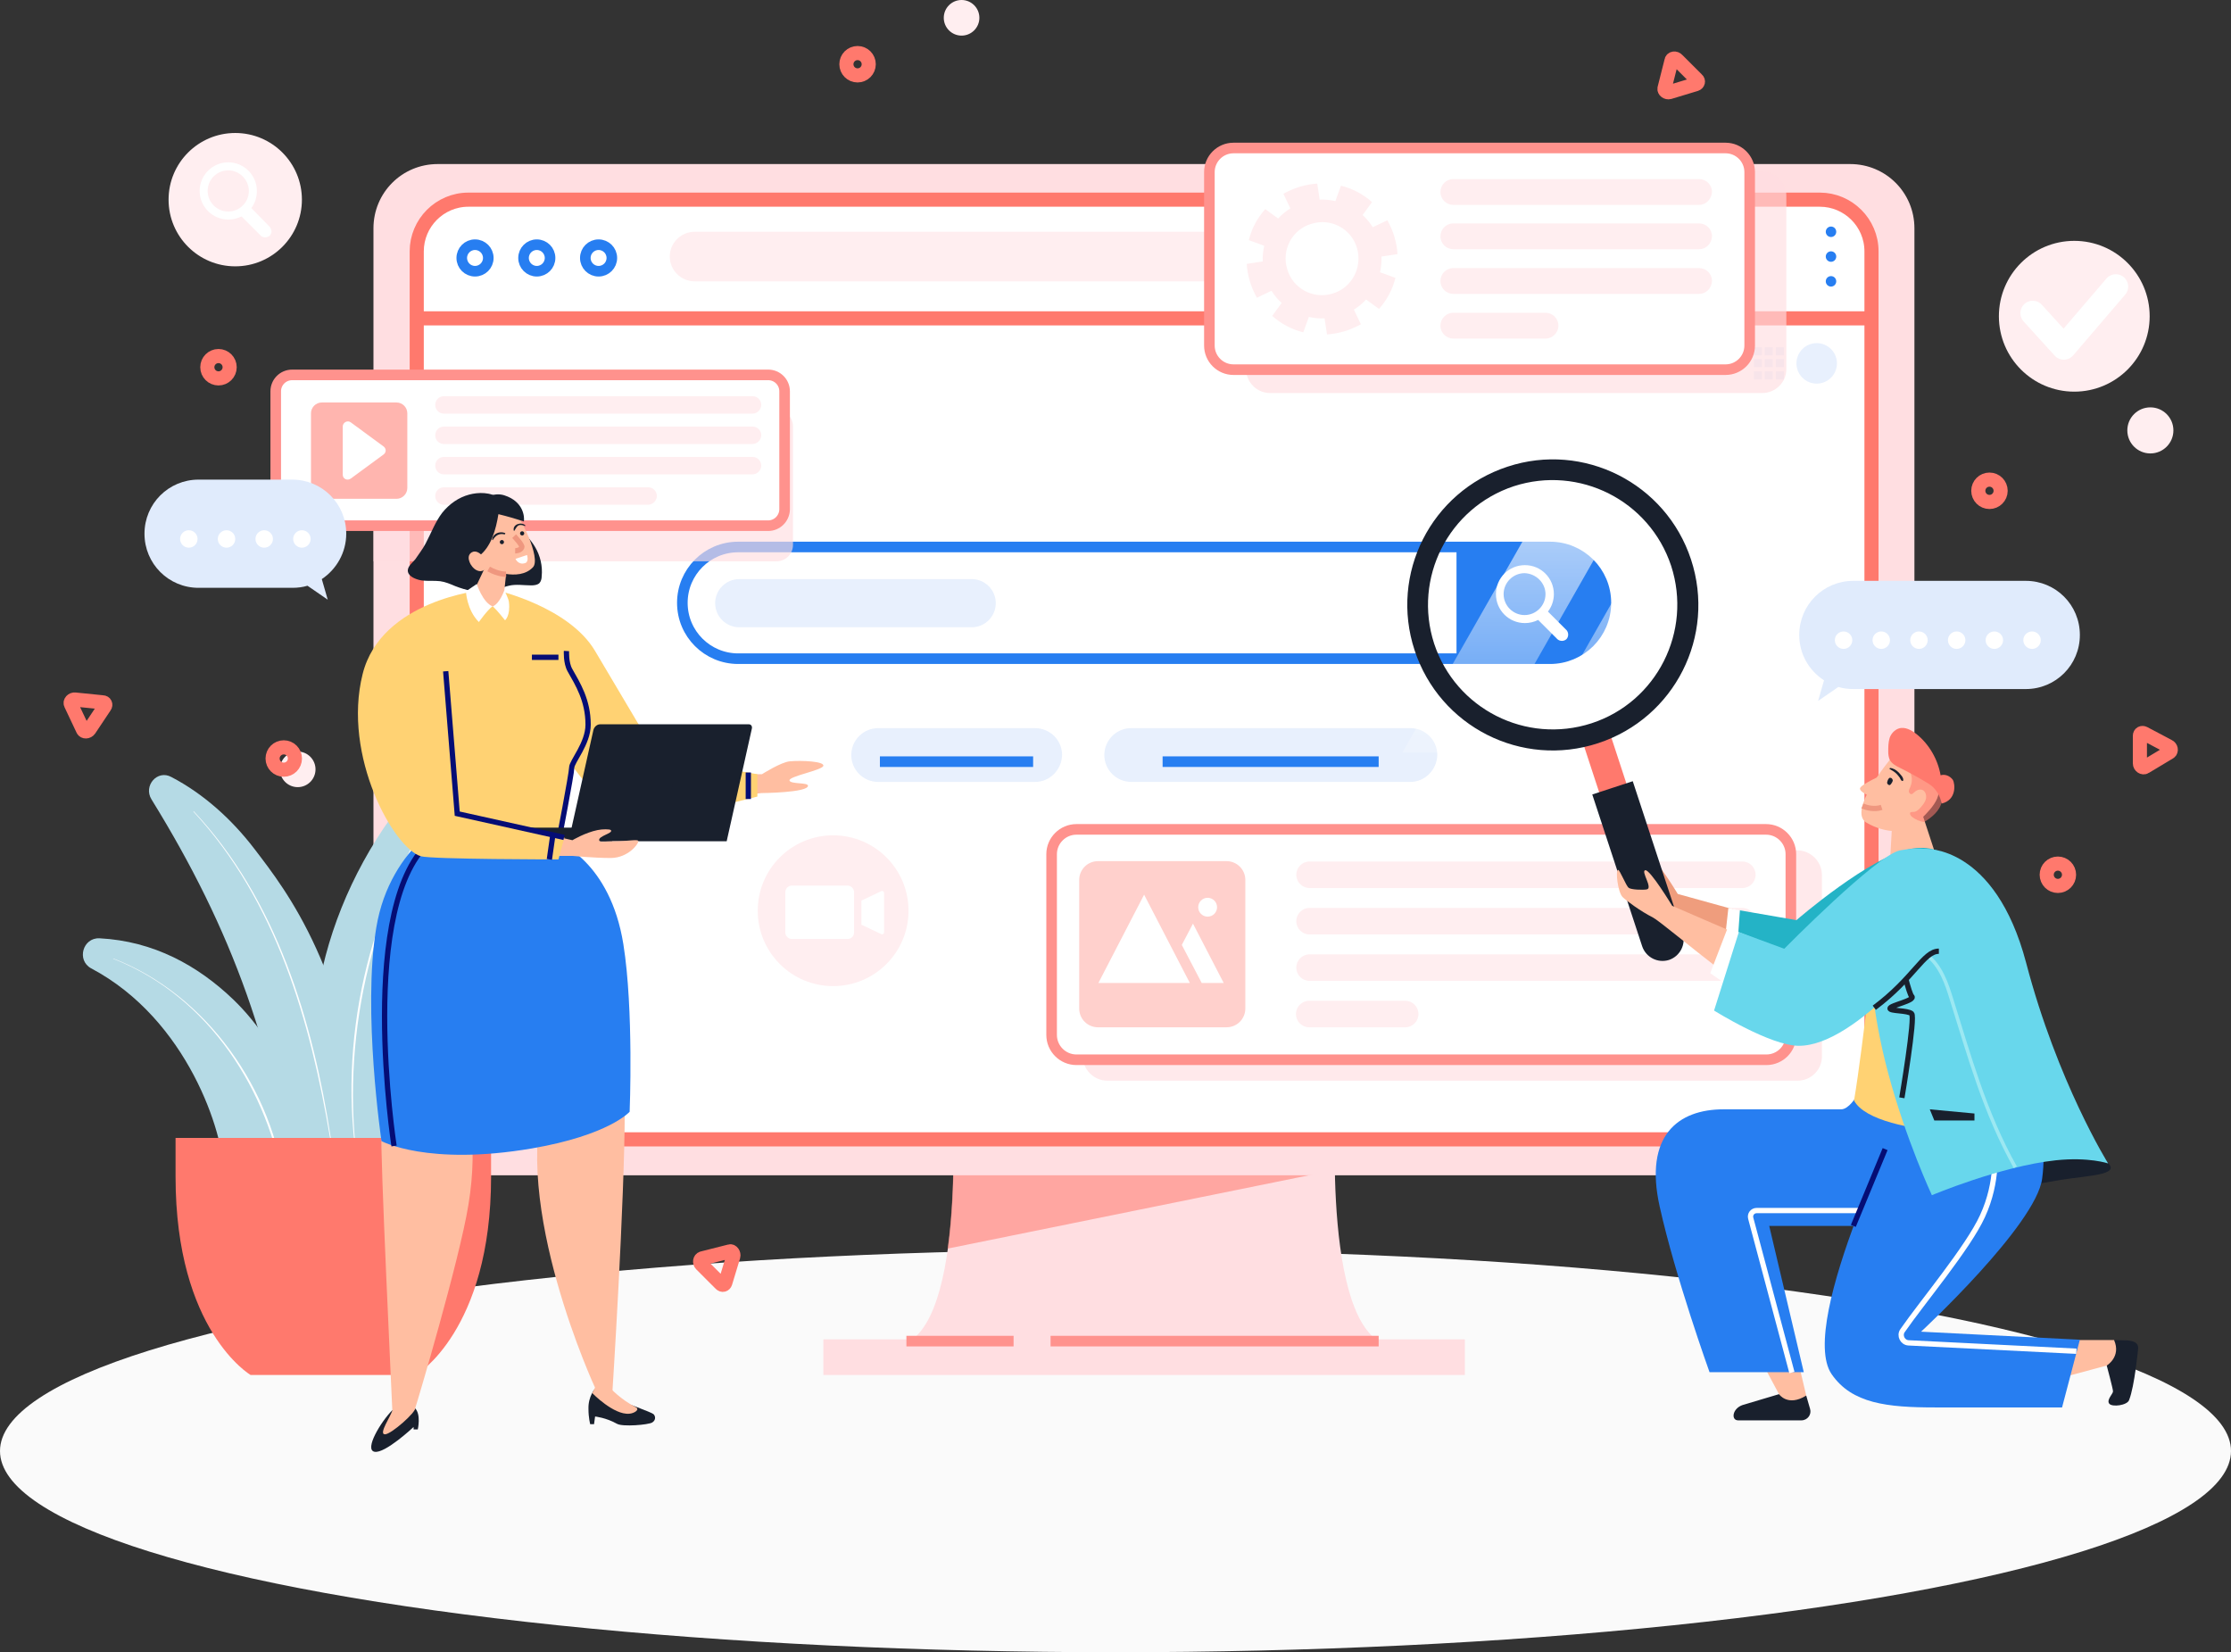 <svg width="316" height="234" viewBox="0 0 316 234" fill="none" xmlns="http://www.w3.org/2000/svg">
<rect x="0" y="0" width="316" height="234" fill="#333333" stroke="none"/>
<ellipse cx="158" cy="205.5" rx="158" ry="28.5" fill="#FAFAFA"/>
<path d="M189.243 156.022H134.863C134.863 156.022 137.137 190.678 126.36 190.678C129.82 190.678 194.335 190.678 197.796 190.678C186.969 190.678 189.243 156.022 189.243 156.022Z" fill="#FFDEE1"/>
<path opacity="0.55" d="M134.22 176.836L189.046 165.712C188.947 160.225 189.243 155.973 189.243 155.973H134.863C134.863 156.023 135.555 167.195 134.22 176.836Z" fill="#FF796D"/>
<path d="M262.064 166.454H61.993C56.95 166.454 52.897 162.4 52.897 157.357V32.332C52.897 27.289 56.95 23.235 61.993 23.235H262.064C267.106 23.235 271.16 27.289 271.16 32.332V157.357C271.209 162.4 267.106 166.454 262.064 166.454Z" fill="#FFDEE1"/>
<path d="M257.763 161.361H66.344C62.339 161.361 59.027 158.099 59.027 154.045V35.594C59.027 31.59 62.29 28.278 66.344 28.278H257.763C261.767 28.278 265.079 31.541 265.079 35.594V154.094C265.079 158.099 261.816 161.361 257.763 161.361Z" fill="white" stroke="#FF796D" stroke-width="2" stroke-miterlimit="10"/>
<path d="M59.027 45.087H265.079" stroke="#FF796D" stroke-width="2" stroke-miterlimit="10"/>
<path d="M240.311 39.846H98.378C96.45 39.846 94.868 38.264 94.868 36.336C94.868 34.408 96.45 32.826 98.378 32.826H240.311C242.239 32.826 243.821 34.408 243.821 36.336C243.821 38.264 242.239 39.846 240.311 39.846Z" fill="#FFEEF0"/>
<path d="M67.283 38.412C68.32 38.412 69.162 37.571 69.162 36.534C69.162 35.496 68.32 34.655 67.283 34.655C66.245 34.655 65.404 35.496 65.404 36.534C65.404 37.571 66.245 38.412 67.283 38.412Z" stroke="#277EF1" stroke-width="1.5" stroke-miterlimit="10"/>
<path d="M76.033 38.413C77.071 38.413 77.912 37.571 77.912 36.534C77.912 35.496 77.071 34.655 76.033 34.655C74.996 34.655 74.155 35.496 74.155 36.534C74.155 37.571 74.996 38.413 76.033 38.413Z" stroke="#277EF1" stroke-width="1.5" stroke-miterlimit="10"/>
<path d="M84.783 38.413C85.821 38.413 86.662 37.571 86.662 36.534C86.662 35.496 85.821 34.655 84.783 34.655C83.746 34.655 82.905 35.496 82.905 36.534C82.905 37.571 83.746 38.413 84.783 38.413Z" stroke="#277EF1" stroke-width="1.5" stroke-miterlimit="10"/>
<path d="M219.548 93.287H104.558C100.208 93.287 96.648 89.777 96.648 85.377C96.648 81.027 100.158 77.468 104.558 77.468H219.548C223.899 77.468 227.458 80.978 227.458 85.377C227.458 89.777 223.899 93.287 219.548 93.287Z" stroke="#277EF1" stroke-width="1.5" stroke-miterlimit="10"/>
<path d="M219.548 77.517H206.299V93.287H219.548C223.899 93.287 227.458 89.777 227.458 85.377C227.458 81.076 223.899 77.517 219.548 77.517Z" fill="#277EF1"/>
<path d="M221.872 89.233L219.252 86.613C219.795 85.921 220.092 85.031 220.092 84.141C220.092 81.867 218.263 80.038 215.989 80.038C213.715 80.038 211.885 81.867 211.885 84.141C211.885 86.415 213.715 88.245 215.989 88.245C216.631 88.245 217.274 88.096 217.867 87.8L220.586 90.519C220.735 90.667 220.982 90.766 221.229 90.766C221.476 90.766 221.723 90.667 221.872 90.519C222.02 90.37 222.119 90.123 222.119 89.876C222.119 89.629 222.02 89.382 221.872 89.233ZM218.906 84.141C218.906 85.773 217.571 87.108 215.939 87.108C214.308 87.108 212.973 85.773 212.973 84.141C212.973 82.51 214.308 81.175 215.939 81.175C217.571 81.225 218.906 82.559 218.906 84.141Z" fill="white"/>
<path opacity="0.75" d="M137.631 88.838H104.707C102.828 88.838 101.295 87.305 101.295 85.426C101.295 83.548 102.828 82.015 104.707 82.015H137.631C139.51 82.015 141.043 83.548 141.043 85.426C141.043 87.305 139.51 88.838 137.631 88.838Z" fill="#E0EBFC"/>
<path d="M207.486 189.689H116.621V194.731H207.486V189.689Z" fill="#FFDEE1"/>
<path opacity="0.75" d="M146.629 110.739H124.382C122.306 110.739 120.576 109.058 120.576 106.932C120.576 104.856 122.257 103.125 124.382 103.125H146.629C148.705 103.125 150.435 104.806 150.435 106.932C150.386 109.008 148.705 110.739 146.629 110.739Z" fill="#E0EBFC"/>
<path d="M124.63 107.871H146.332" stroke="#277EF1" stroke-width="1.5" stroke-miterlimit="10"/>
<path opacity="0.75" d="M199.774 110.738H160.224C158.148 110.738 156.417 109.057 156.417 106.932C156.417 104.855 158.098 103.125 160.224 103.125H199.774C201.85 103.125 203.58 104.806 203.58 106.932C203.531 109.008 201.85 110.738 199.774 110.738Z" fill="#E0EBFC"/>
<path d="M164.673 107.87H195.275" stroke="#277EF1" stroke-width="1.5" stroke-miterlimit="10"/>
<path d="M224.69 51.464H233.045" stroke="#277EF1" stroke-width="1.5" stroke-miterlimit="10"/>
<path d="M237.098 51.464H245.404" stroke="#277EF1" stroke-width="1.5" stroke-miterlimit="10"/>
<path opacity="0.75" d="M249.556 49.19H248.419V50.327H249.556V49.19Z" fill="#E0EBFC"/>
<path opacity="0.75" d="M251.089 49.19H249.952V50.327H251.089V49.19Z" fill="#E0EBFC"/>
<path opacity="0.75" d="M252.671 49.19H251.534V50.327H252.671V49.19Z" fill="#E0EBFC"/>
<path opacity="0.75" d="M249.556 50.87H248.419V52.007H249.556V50.87Z" fill="#E0EBFC"/>
<path opacity="0.75" d="M251.089 50.87H249.952V52.007H251.089V50.87Z" fill="#E0EBFC"/>
<path opacity="0.75" d="M252.671 50.87H251.534V52.007H252.671V50.87Z" fill="#E0EBFC"/>
<path opacity="0.75" d="M249.556 52.6H248.419V53.737H249.556V52.6Z" fill="#E0EBFC"/>
<path opacity="0.75" d="M251.089 52.6H249.952V53.737H251.089V52.6Z" fill="#E0EBFC"/>
<path opacity="0.75" d="M252.671 52.6H251.534V53.737H252.671V52.6Z" fill="#E0EBFC"/>
<path opacity="0.75" d="M257.318 54.331C258.901 54.331 260.185 53.047 260.185 51.464C260.185 49.88 258.901 48.596 257.318 48.596C255.734 48.596 254.45 49.88 254.45 51.464C254.45 53.047 255.734 54.331 257.318 54.331Z" fill="#E0EBFC"/>
<path opacity="0.65" d="M109.996 57.989H52.897V79.495H109.996C111.282 79.495 112.32 78.456 112.32 77.171V60.313C112.27 59.028 111.232 57.989 109.996 57.989Z" fill="#FFDEE1"/>
<path d="M259.345 33.567C259.754 33.567 260.086 33.235 260.086 32.826C260.086 32.416 259.754 32.084 259.345 32.084C258.935 32.084 258.603 32.416 258.603 32.826C258.603 33.235 258.935 33.567 259.345 33.567Z" fill="#277EF1"/>
<path d="M259.345 37.078C259.754 37.078 260.086 36.746 260.086 36.336C260.086 35.926 259.754 35.594 259.345 35.594C258.935 35.594 258.603 35.926 258.603 36.336C258.603 36.746 258.935 37.078 259.345 37.078Z" fill="#277EF1"/>
<path d="M259.345 40.587C259.754 40.587 260.086 40.255 260.086 39.846C260.086 39.436 259.754 39.104 259.345 39.104C258.935 39.104 258.603 39.436 258.603 39.846C258.603 40.255 258.935 40.587 259.345 40.587Z" fill="#277EF1"/>
<path d="M195.275 189.936H148.804" stroke="#FF928D" stroke-width="1.5" stroke-miterlimit="10"/>
<path d="M143.564 189.936H128.386" stroke="#FF928D" stroke-width="1.5" stroke-miterlimit="10"/>
<path opacity="0.65" d="M254.599 153.056H156.862C154.934 153.056 153.352 151.474 153.352 149.546V123.938C153.352 122.01 154.934 120.428 156.862 120.428H254.549C256.477 120.428 258.059 122.01 258.059 123.938V149.546C258.109 151.474 256.527 153.056 254.599 153.056Z" fill="#FFDEE1"/>
<path d="M250.199 150.09H152.462C150.534 150.09 148.952 148.508 148.952 146.58V120.972C148.952 119.044 150.534 117.462 152.462 117.462H250.149C252.077 117.462 253.659 119.044 253.659 120.972V146.58C253.709 148.508 252.127 150.09 250.199 150.09Z" fill="white" stroke="#FF928D" stroke-width="1.5" stroke-miterlimit="10"/>
<path d="M246.788 132.343H185.486C184.448 132.343 183.608 131.502 183.608 130.464C183.608 129.426 184.448 128.585 185.486 128.585H246.788C247.826 128.585 248.666 129.426 248.666 130.464C248.666 131.502 247.826 132.343 246.788 132.343Z" fill="#FFEEF0"/>
<path d="M246.788 138.917H185.486C184.448 138.917 183.608 138.077 183.608 137.039C183.608 136.001 184.448 135.16 185.486 135.16H246.788C247.826 135.16 248.666 136.001 248.666 137.039C248.666 138.077 247.826 138.917 246.788 138.917Z" fill="#FFEEF0"/>
<path d="M246.788 125.768H185.486C184.448 125.768 183.608 124.927 183.608 123.889C183.608 122.851 184.448 122.01 185.486 122.01H246.788C247.826 122.01 248.666 122.851 248.666 123.889C248.666 124.927 247.826 125.768 246.788 125.768Z" fill="#FFEEF0"/>
<path d="M199.032 145.492H185.437C184.399 145.492 183.558 144.652 183.558 143.614C183.558 142.576 184.399 141.735 185.437 141.735H199.032C200.07 141.735 200.91 142.576 200.91 143.614C200.91 144.652 200.07 145.492 199.032 145.492Z" fill="#FFEEF0"/>
<path opacity="0.35" d="M173.72 145.492H155.527C154.044 145.492 152.858 144.306 152.858 142.823V124.63C152.858 123.147 154.044 121.96 155.527 121.96H173.72C175.203 121.96 176.39 123.147 176.39 124.63V142.823C176.39 144.306 175.203 145.492 173.72 145.492Z" fill="#FF796D"/>
<path d="M162.053 126.707L155.577 139.214H168.529L162.053 126.707Z" fill="white"/>
<path d="M168.974 130.81L167.392 133.826L170.21 139.214H173.325L168.974 130.81Z" fill="white"/>
<path d="M171.051 129.821C171.788 129.821 172.385 129.223 172.385 128.486C172.385 127.749 171.788 127.151 171.051 127.151C170.313 127.151 169.716 127.749 169.716 128.486C169.716 129.223 170.313 129.821 171.051 129.821Z" fill="white"/>
<path opacity="0.65" d="M249.606 55.666H179.9C178.021 55.666 176.489 54.133 176.489 52.255V27.685C176.489 25.806 178.021 24.274 179.9 24.274H249.606C251.484 24.274 253.017 25.806 253.017 27.685V52.304C253.017 54.133 251.484 55.666 249.606 55.666Z" fill="#FFDEE1"/>
<path d="M244.415 52.354H174.709C172.83 52.354 171.298 50.821 171.298 48.943V24.373C171.298 22.494 172.83 20.961 174.709 20.961H244.415C246.293 20.961 247.826 22.494 247.826 24.373V48.943C247.826 50.821 246.293 52.354 244.415 52.354Z" fill="white" stroke="#FF928D" stroke-width="1.5" stroke-miterlimit="10"/>
<path d="M240.658 35.298H205.854C204.866 35.298 204.025 34.507 204.025 33.469C204.025 32.48 204.816 31.64 205.854 31.64H240.658C241.647 31.64 242.487 32.431 242.487 33.469C242.438 34.507 241.647 35.298 240.658 35.298Z" fill="#FFEEF0"/>
<path d="M240.658 41.626H205.854C204.866 41.626 204.025 40.834 204.025 39.796C204.025 38.808 204.816 37.967 205.854 37.967H240.658C241.647 37.967 242.487 38.758 242.487 39.796C242.438 40.834 241.647 41.626 240.658 41.626Z" fill="#FFEEF0"/>
<path d="M240.658 29.019H205.854C204.866 29.019 204.025 28.228 204.025 27.19C204.025 26.201 204.816 25.361 205.854 25.361H240.658C241.647 25.361 242.487 26.152 242.487 27.19C242.438 28.179 241.647 29.019 240.658 29.019Z" fill="#FFEEF0"/>
<path d="M218.906 47.953H205.854C204.866 47.953 204.025 47.163 204.025 46.124C204.025 45.136 204.816 44.295 205.854 44.295H218.906C219.894 44.295 220.735 45.086 220.735 46.124C220.735 47.113 219.894 47.953 218.906 47.953Z" fill="#FFEEF0"/>
<path d="M197.944 35.99C197.895 35.15 197.746 34.359 197.499 33.518C197.252 32.678 196.906 31.936 196.51 31.195L194.434 32.183C194.039 31.541 193.544 30.948 193 30.453L194.335 28.624C193.05 27.487 191.567 26.696 189.935 26.3L189.144 28.476C188.403 28.327 187.661 28.228 186.92 28.278L186.574 26.004C185.733 26.053 184.942 26.201 184.102 26.449C183.261 26.696 182.52 27.042 181.778 27.438L182.767 29.514C182.124 29.909 181.531 30.404 181.037 30.948L179.208 29.613C178.07 30.898 177.28 32.381 176.884 34.013L179.059 34.803C178.911 35.545 178.812 36.287 178.861 37.028L176.587 37.374C176.637 38.215 176.785 39.006 177.032 39.846C177.28 40.687 177.626 41.428 178.021 42.17L180.097 41.181C180.493 41.824 180.987 42.417 181.531 42.911L180.196 44.74C181.482 45.877 182.965 46.668 184.596 47.064L185.387 44.889C186.129 45.037 186.87 45.136 187.612 45.086L187.958 47.361C188.798 47.311 189.589 47.163 190.43 46.916C191.27 46.668 192.012 46.322 192.753 45.927L191.764 43.85C192.407 43.455 193 42.961 193.495 42.417L195.324 43.752C196.461 42.466 197.252 40.983 197.647 39.352L195.472 38.561C195.621 37.819 195.719 37.078 195.67 36.336L197.944 35.99ZM188.749 41.576C186.03 42.417 183.113 40.884 182.322 38.116C181.482 35.397 183.014 32.48 185.783 31.689C188.502 30.849 191.418 32.381 192.209 35.15C193 37.869 191.468 40.785 188.749 41.576Z" fill="#FFEEF0"/>
<path d="M108.81 74.451H41.378C40.093 74.451 39.054 73.413 39.054 72.128V55.418C39.054 54.133 40.093 53.095 41.378 53.095H108.81C110.095 53.095 111.133 54.133 111.133 55.418V72.177C111.084 73.463 110.046 74.451 108.81 74.451Z" fill="white" stroke="#FF928D" stroke-width="1.5" stroke-miterlimit="10"/>
<path d="M106.585 62.884H62.883C62.191 62.884 61.647 62.34 61.647 61.648C61.647 60.956 62.191 60.412 62.883 60.412H106.585C107.277 60.412 107.821 60.956 107.821 61.648C107.821 62.34 107.228 62.884 106.585 62.884Z" fill="#FFEEF0"/>
<path d="M106.585 67.185H62.883C62.191 67.185 61.647 66.641 61.647 65.949C61.647 65.257 62.191 64.713 62.883 64.713H106.585C107.277 64.713 107.821 65.257 107.821 65.949C107.821 66.641 107.228 67.185 106.585 67.185Z" fill="#FFEEF0"/>
<path d="M106.585 58.583H62.883C62.191 58.583 61.647 58.039 61.647 57.347C61.647 56.655 62.191 56.111 62.883 56.111H106.585C107.277 56.111 107.821 56.655 107.821 57.347C107.821 58.039 107.228 58.583 106.585 58.583Z" fill="#FFEEF0"/>
<path d="M91.803 71.486H62.883C62.191 71.486 61.647 70.942 61.647 70.25C61.647 69.558 62.191 69.014 62.883 69.014H91.803C92.496 69.014 93.039 69.558 93.039 70.25C93.039 70.893 92.446 71.486 91.803 71.486Z" fill="#FFEEF0"/>
<path opacity="0.55" d="M56.16 70.645H45.58C44.74 70.645 44.048 69.953 44.048 69.113V58.533C44.048 57.693 44.74 57.001 45.58 57.001H56.16C57 57.001 57.692 57.693 57.692 58.533V69.113C57.692 69.953 57 70.645 56.16 70.645Z" fill="#FF796D"/>
<path d="M48.547 60.411V67.234C48.547 67.827 49.189 68.124 49.684 67.778L54.331 64.367C54.726 64.07 54.726 63.526 54.331 63.229L49.684 59.818C49.239 59.472 48.547 59.818 48.547 60.411Z" fill="white"/>
<path d="M47.113 172.139C45.036 162.351 43.405 152.315 44.74 142.329C45.976 132.985 49.634 123.839 55.418 115.732C55.912 114.99 56.456 114.298 57.05 113.557C59.274 110.689 61.795 108.02 64.613 105.597C66.69 103.818 70.2 105.548 69.211 107.871C60.559 127.844 57.247 149.448 59.67 170.557" fill="#B5DAE5"/>
<path d="M51.463 163.191C51.364 153.996 55.368 144.949 61.795 138.374C66.492 133.579 72.375 130.118 78.802 128.042C80.977 127.35 82.707 129.871 81.174 131.502C77.022 135.951 73.017 140.599 69.557 145.641C64.712 152.612 60.806 160.324 58.879 168.58" fill="#B5DAE5"/>
<path d="M42.317 172.485C39.054 148.607 32.875 131.7 21.455 113.21C20.268 111.282 22.295 108.959 24.273 110.046C28.821 112.419 32.825 116.028 36.039 120.23C40.686 126.311 49.387 137.335 52.056 163.537" fill="#B5DAE5"/>
<path d="M31.688 166.107C31.688 160.62 26.646 144.405 12.902 137.137C10.826 136 11.716 132.787 14.089 132.886C21.752 133.281 28.03 136.742 33.073 141.587C40.142 148.409 44.591 159.483 45.728 169.617" fill="#B5DAE5"/>
<path d="M80.235 130.068C65.75 137.632 56.06 152.513 55.368 168.876C55.368 168.975 55.517 168.975 55.517 168.876C56.456 152.562 65.849 137.83 80.284 130.167C80.383 130.118 80.284 130.019 80.235 130.068Z" fill="white"/>
<path d="M63.921 110.689C53.49 125.57 48.151 143.911 50.227 162.054C50.227 162.103 50.326 162.103 50.326 162.054C48.596 143.861 53.688 125.767 63.971 110.738C64.02 110.689 63.921 110.64 63.921 110.689Z" fill="white"/>
<path d="M27.387 114.941C39.153 127.646 43.949 144.603 46.766 161.263C46.766 161.312 46.865 161.312 46.865 161.213C44.295 144.603 39.203 127.399 27.437 114.891C27.437 114.891 27.387 114.941 27.387 114.941Z" fill="white"/>
<path d="M16.066 135.803C29.563 141.093 38.115 154.49 40.29 168.431C40.29 168.481 40.389 168.481 40.389 168.431C38.758 154.441 29.365 140.895 16.066 135.753C16.066 135.753 16.017 135.803 16.066 135.803Z" fill="white"/>
<path d="M24.866 161.164V166.652C24.866 188.503 35.495 194.732 35.495 194.732H58.928C58.928 194.732 69.557 188.503 69.557 166.652V161.164H24.866Z" fill="#FF796D"/>
<path d="M267.749 107.525C267.749 107.525 261.569 114.891 264.387 116.522C267.205 118.154 270.023 117.906 271.012 116.967C272.099 115.978 275.115 113.457 274.522 111.628C273.731 109.008 270.369 106.437 267.749 107.525Z" fill="#FFBEA1"/>
<path d="M267.996 116.819L267.699 122.059L274.027 120.625L272 114.446" fill="#FFBEA1"/>
<g opacity="0.55">
<path d="M272.544 116.423C271.902 116.325 271.308 116.077 270.814 115.682C270.616 115.534 270.419 115.187 270.616 115.039C270.715 114.99 270.864 114.99 271.012 114.99C271.407 114.99 271.753 114.693 272.05 114.347C272.347 114.001 272.693 113.606 272.792 113.111C272.89 112.666 272.742 112.073 272.297 111.875C271.852 111.727 271.407 111.925 271.061 112.271C270.962 112.37 270.864 112.468 270.765 112.468C270.567 112.518 270.369 112.271 270.369 112.073C270.369 111.875 270.468 111.677 270.567 111.48C270.814 110.936 270.864 110.343 270.715 109.799C270.616 109.502 270.517 109.156 270.765 108.958C270.913 108.86 271.16 108.909 271.308 108.958C272.001 109.156 272.693 109.453 273.335 109.799C274.522 110.442 275.313 112.073 275.066 113.408C274.818 114.841 273.583 115.781 272.544 116.423Z" fill="#FF796D"/>
</g>
<path d="M275.016 113.804C274.818 112.716 274.176 111.628 273.236 111.035C271.951 110.244 270.616 109.503 269.232 108.81C268.589 108.514 267.947 108.168 267.65 107.575C267.502 107.229 267.452 106.833 267.452 106.438C267.452 105.795 267.452 105.152 267.65 104.509C267.848 103.916 268.342 103.372 268.935 103.175C269.825 102.878 270.764 103.422 271.457 103.966C273.236 105.399 274.472 107.525 274.868 109.799C275.51 109.601 276.202 109.898 276.598 110.442C276.944 111.035 277.142 113.309 275.016 113.804Z" fill="#FF796D"/>
<path d="M253.017 130.859L237.642 126.607C237.642 126.607 234.527 121.466 233.835 121.565C233.143 121.664 234.972 124.136 234.033 124.284C233.489 124.383 231.759 124.333 231.462 124.037C231.116 123.79 230.226 121.516 229.979 121.516C229.584 121.565 229.93 124.679 230.622 125.372C231.116 125.866 233.193 127.398 234.873 128.239C236.554 129.079 253.116 140.796 256.329 140.252" fill="#EF9D7D"/>
<path d="M246.837 129.03L244.81 128.585L244.118 134.765L249.655 136.841" fill="white"/>
<path d="M278.477 124.877C278.477 124.877 276.697 119.241 270.863 120.18C265.03 121.12 254.45 130.315 254.45 130.315L246.442 128.931L245.7 139.312C245.7 139.312 252.176 142.971 256.23 142.971C264.535 142.971 276.054 127.843 276.054 127.843" fill="#24B3C6"/>
<path d="M266.908 137.582C272.544 133.38 273.879 129.573 276.054 129.573" stroke="#1B5889" stroke-miterlimit="10"/>
<path d="M283.668 168.53C283.668 168.53 289.798 167.442 291.923 167.096C296.027 166.454 300.229 166.404 298.597 164.723C296.422 162.548 286.337 157.901 286.337 157.901L281.146 162.054L283.668 168.53Z" fill="#19202D"/>
<path d="M253.462 187.613L255.835 197.648C252.72 202.197 251.978 197.451 251.978 197.451L246.194 186.624" fill="#FFBEA1"/>
<path d="M256.378 199.527L255.835 197.649C253.214 199.28 251.978 197.451 251.978 197.451L246.837 198.983C245.354 199.478 245.156 201.159 246.194 201.159H255.142C256.032 201.159 256.626 200.318 256.378 199.527Z" fill="#19202D"/>
<path d="M289.204 189.788H299.438C302.898 192.507 298.4 193.396 298.4 193.396L288.265 196.116" fill="#FFBEA1"/>
<path d="M301.366 189.837L299.438 189.788C300.476 192.161 298.399 193.397 298.399 193.397C298.399 193.397 299.289 196.709 299.289 197.055C299.289 197.401 298.35 198.242 298.745 198.785C299.141 199.329 301.316 199.033 301.563 198.291C302.354 196.313 302.849 190.974 302.849 190.974C302.898 190.183 302.255 189.936 301.366 189.837Z" fill="#19202D"/>
<path d="M270.369 155.577C270.369 155.577 254.401 187.365 259.443 194.632C262.311 198.785 267.304 199.329 274.077 199.329C277.092 199.329 292.072 199.329 292.072 199.329L294.593 189.738L272.099 188.601C272.099 188.601 288.413 173.473 289.254 166.898C290.391 158.494 286.287 151.227 286.287 151.227" fill="#277EF1"/>
<path d="M262.904 155.33C262.904 155.33 261.866 157.11 260.778 157.11C256.428 157.11 246.342 157.11 244.118 157.11C237.691 157.11 232.846 160.818 235.071 170.853C237.296 180.889 242.14 194.336 242.14 194.336H255.488L250.594 173.622C250.594 173.622 266.265 173.622 268.638 173.622C276.054 173.622 280.207 167.739 276.746 157.06" fill="#277EF1"/>
<path d="M282.481 162.745C282.481 162.745 283.123 167.195 280.8 172.237C278.773 176.687 272.247 184.448 269.479 188.452C268.985 189.145 269.479 190.133 270.319 190.183L294.098 191.369" stroke="white" stroke-width="0.75" stroke-miterlimit="10"/>
<path d="M253.808 194.385L247.974 172.534C247.826 171.99 248.221 171.447 248.815 171.447H263.349" stroke="white" stroke-width="0.75" stroke-miterlimit="10"/>
<path d="M262.508 173.621L267.007 162.745" stroke="#050D75" stroke-width="0.75" stroke-miterlimit="10"/>
<path d="M265.87 129.672C265.87 129.672 263.942 147.915 262.607 155.874C265.673 161.46 288.166 160.966 289.155 159.977C290.144 158.988 285.497 135.951 281.69 130.414C277.883 124.877 265.87 123.196 265.87 129.672Z" fill="#FFD273"/>
<path d="M272.742 120.23C272.742 120.23 282.58 119.687 286.98 136.347C291.429 153.304 298.597 164.773 298.597 164.773C298.597 164.773 295.878 163.834 291.182 164.328C283.371 165.168 273.632 169.272 273.632 169.272C273.632 169.272 269.974 161.461 267.452 152.018C262.706 134.32 265.87 123.642 265.87 123.642L272.742 120.23Z" fill="#68D7EC"/>
<path d="M269.38 155.479C269.38 155.479 271.308 144.059 270.765 143.564C270.221 143.07 267.699 143.218 267.699 142.823C267.699 142.378 271.407 141.686 270.765 141.093C270.122 140.499 266.711 126.064 268.639 123.74" stroke="#19202D" stroke-width="0.75" stroke-miterlimit="10" stroke-linejoin="round"/>
<path d="M224.937 60.412C224.937 60.412 198.785 106.24 198.636 106.586H210.204L236.505 60.412H224.937Z" fill="url(#paint0_linear_2_1983)"/>
<path d="M242.536 60.412C242.536 60.412 216.384 106.239 216.236 106.586H219.894L246.194 60.412H242.536Z" fill="url(#paint1_linear_2_1983)"/>
<path d="M228.207 104.382L224.354 105.645L229.513 121.383L233.366 120.121L228.207 104.382Z" fill="#FF796D"/>
<path d="M213.517 66.097C202.69 69.656 196.807 81.274 200.366 92.1C203.926 102.927 215.543 108.81 226.37 105.251C237.197 101.691 243.08 90.073 239.52 79.247C235.961 68.42 224.294 62.537 213.517 66.097ZM225.431 102.433C216.137 105.448 206.2 100.406 203.135 91.161C200.119 81.867 205.162 71.93 214.406 68.865C223.7 65.85 233.637 70.892 236.702 80.137C239.718 89.431 234.675 99.417 225.431 102.433Z" fill="#19202D"/>
<path d="M236.406 135.951C234.824 136.446 233.143 135.605 232.599 134.023L225.53 112.518L231.264 110.64L238.334 132.145C238.828 133.727 237.988 135.407 236.406 135.951Z" fill="#19202D"/>
<path d="M273.039 135.358C274.868 136.841 275.708 139.214 276.4 141.488C278.922 149.497 281.097 157.555 285.447 165.316" stroke="#9CE8F2" stroke-width="0.5" stroke-miterlimit="10"/>
<path d="M251.237 134.517L236.851 128.288C236.851 128.288 233.737 123.146 233.044 123.245C232.352 123.344 234.181 125.816 233.242 125.964C232.698 126.063 230.968 126.014 230.671 125.717C230.325 125.47 229.436 123.196 229.188 123.196C228.793 123.245 229.139 126.36 229.831 127.052C230.325 127.546 232.402 129.079 234.083 129.919C235.763 130.76 251.336 144.454 254.549 143.91" fill="#FFBEA1"/>
<path d="M249.062 133.133L244.711 131.403L242.24 137.829L248.221 141.982" fill="white"/>
<path d="M276.746 122.059C276.746 122.059 274.917 119.34 269.133 120.428C265.821 121.07 252.72 134.369 252.72 134.369L246.293 131.996L242.783 143.119C242.783 143.119 250.743 148.112 254.797 148.112C263.102 148.112 274.621 132.985 274.621 132.985" fill="#68D7EC"/>
<path d="M265.475 142.723C271.111 138.521 272.445 134.715 274.621 134.715" stroke="#19202D" stroke-width="0.75" stroke-miterlimit="10" stroke-linejoin="round"/>
<path d="M273.335 157.11L279.663 157.703V158.692H273.978L273.335 157.11Z" fill="#19202D"/>
<path d="M266.81 109.651C266.81 109.651 263.448 111.134 263.448 111.678C263.448 112.271 265.228 112.914 265.228 112.914" fill="#FFBEA1"/>
<path d="M267.996 110.294C267.947 110.195 267.798 110.145 267.7 110.145C267.452 110.195 267.255 110.739 267.304 110.936C267.353 111.085 267.551 111.233 267.7 111.183C267.749 111.134 267.798 111.085 267.848 111.035C267.947 110.887 268.095 110.689 268.095 110.491C268.095 110.442 268.046 110.392 267.996 110.294Z" fill="#19202D"/>
<path d="M267.65 108.909C267.996 109.106 268.342 109.304 268.639 109.601C268.787 109.749 268.935 109.947 269.084 110.144C269.182 110.293 269.232 110.491 269.38 110.589C269.479 110.639 269.578 110.589 269.578 110.491C269.627 110.095 269.182 109.7 268.935 109.403C268.589 109.057 268.194 108.81 267.699 108.76C267.65 108.81 267.6 108.909 267.65 108.909Z" fill="#19202D"/>
<path d="M263.794 114.149C264.387 114.397 265.475 114.693 266.513 114.347" stroke="#EF977F" stroke-width="0.75" stroke-miterlimit="10"/>
<path d="M254.846 89.925C254.846 85.674 258.257 82.263 262.508 82.263H286.93C291.182 82.263 294.593 85.674 294.593 89.925C294.593 94.177 291.182 97.588 286.93 97.588H262.508C261.767 97.588 261.025 97.489 260.383 97.292L257.515 99.269L258.356 96.352C256.23 94.968 254.846 92.644 254.846 89.925Z" fill="#E0EBFC"/>
<path d="M277.142 91.902C277.825 91.902 278.378 91.349 278.378 90.666C278.378 89.984 277.825 89.43 277.142 89.43C276.459 89.43 275.906 89.984 275.906 90.666C275.906 91.349 276.459 91.902 277.142 91.902Z" fill="white"/>
<path d="M271.803 91.902C272.485 91.902 273.039 91.349 273.039 90.666C273.039 89.984 272.485 89.43 271.803 89.43C271.12 89.43 270.567 89.984 270.567 90.666C270.567 91.349 271.12 91.902 271.803 91.902Z" fill="white"/>
<path d="M282.481 91.902C283.164 91.902 283.717 91.349 283.717 90.666C283.717 89.984 283.164 89.43 282.481 89.43C281.798 89.43 281.245 89.984 281.245 90.666C281.245 91.349 281.798 91.902 282.481 91.902Z" fill="white"/>
<path d="M287.82 91.902C288.503 91.902 289.056 91.349 289.056 90.666C289.056 89.984 288.503 89.43 287.82 89.43C287.138 89.43 286.584 89.984 286.584 90.666C286.584 91.349 287.138 91.902 287.82 91.902Z" fill="white"/>
<path d="M266.463 91.902C267.146 91.902 267.699 91.349 267.699 90.666C267.699 89.984 267.146 89.43 266.463 89.43C265.781 89.43 265.228 89.984 265.228 90.666C265.228 91.349 265.781 91.902 266.463 91.902Z" fill="white"/>
<path d="M261.124 91.902C261.807 91.902 262.36 91.349 262.36 90.666C262.36 89.984 261.807 89.43 261.124 89.43C260.442 89.43 259.888 89.984 259.888 90.666C259.888 91.349 260.442 91.902 261.124 91.902Z" fill="white"/>
<path d="M100.999 109.651H107.92C107.92 109.651 110.639 107.921 111.875 107.822C113.555 107.673 116.769 107.822 116.621 108.464C116.423 109.107 111.677 109.947 111.825 110.541C111.974 111.084 114.445 110.788 114.445 111.282C114.445 112.271 107.821 112.32 107.821 112.32L97.983 113.556" fill="#FFBEA1"/>
<path d="M70.348 83.597C70.348 83.597 80.581 85.921 84.289 92.199C88.145 98.725 93.187 107.179 93.187 107.179L107.277 109.65V112.814C107.277 112.814 94.473 116.127 90.617 116.127C83.547 116.127 74.797 97.885 74.797 97.885" fill="#FFD273"/>
<path d="M105.992 113.161V109.404" stroke="#050D75" stroke-width="0.75" stroke-miterlimit="10"/>
<path d="M84.338 196.61C84.338 196.61 83.3 197.698 83.35 199.527C83.35 200.812 83.597 201.702 83.597 201.702H84.141L84.289 200.615C84.289 200.615 85.822 200.763 87.403 201.653C88.194 202.098 91.853 201.801 92.397 201.455C92.99 201.06 92.792 200.466 92.545 200.269C92.298 200.021 88.194 198.538 88.194 198.538" fill="#19202D"/>
<path d="M77.368 154.638C72.177 170.507 84.339 196.659 84.339 196.659L86.712 197.598C86.712 197.598 88.491 170.112 88.491 157.011C88.491 145.937 90.222 128.189 78.851 122.85" fill="#FFBEA1"/>
<path d="M86.464 196.61C86.464 196.61 87.898 198.192 90.023 199.28C90.716 199.626 89.826 200.17 89.134 200.219C86.909 200.417 83.893 197.302 83.893 197.302L84.635 195.819" fill="#FFBEA1"/>
<path d="M55.566 199.725C53.935 201.356 51.562 205.311 53.045 205.608C54.528 205.904 58.582 202.098 58.582 202.098V202.444H59.175C59.175 202.444 59.67 200.318 58.78 199.428" fill="#19202D"/>
<path d="M53.836 143.96C53.836 143.96 54.281 157.753 54.034 160.225C53.787 162.696 55.566 199.23 55.566 199.725C55.468 200.417 53.54 203.136 54.528 203.136C55.418 203.136 58.978 199.972 58.829 199.379C59.027 198.835 65.058 178.566 66.344 170.656C67.876 161.461 65.998 155.479 65.998 155.479L71.04 125.718" fill="#FFBEA1"/>
<path d="M79.049 119.291C79.049 119.291 86.415 122.01 88.294 133.726C89.777 142.971 89.183 157.456 89.183 157.456C89.183 157.456 86.267 160.768 75.341 162.647C60.56 165.168 54.034 161.609 54.034 161.609C54.034 161.609 51.315 143.169 53.292 131.403C55.27 119.39 64.861 115.237 64.861 115.237" fill="#277EF1"/>
<path d="M55.813 162.301C55.813 162.301 50.425 127.596 61.251 118.895" stroke="#050D75" stroke-width="0.75" stroke-miterlimit="10"/>
<path d="M80.235 92.199C80.235 92.199 80.136 93.88 80.73 94.918C81.817 96.847 83.3 98.33 83.3 102.631C83.3 105.3 80.977 107.871 80.977 108.711C80.977 109.552 79.148 118.895 79.148 118.895C79.148 118.895 76.725 118.895 70.002 118.895C62.339 118.895 59.769 116.127 59.769 116.127L53.935 95.067L66.838 84.191L71.09 83.746L80.235 92.199Z" fill="#FFD273"/>
<path d="M75.341 93.089H79.098" stroke="#050D75" stroke-width="0.75" stroke-miterlimit="10"/>
<path d="M80.235 92.2C80.235 92.2 80.136 93.88 80.73 94.918C81.817 96.847 83.3 99.17 83.3 102.631C83.3 105.3 80.977 107.871 80.977 108.711C80.977 109.552 79.098 119.291 79.098 119.291" stroke="#050D75" stroke-width="0.75" stroke-miterlimit="10"/>
<path d="M84.042 103.422L80.532 119.143H102.927L106.486 103.224C106.585 102.878 106.387 102.582 106.091 102.582H84.981C84.536 102.582 84.141 102.977 84.042 103.422Z" fill="#19202D"/>
<path d="M86.711 119.143H69.31L69.408 118.253C69.458 117.709 69.952 117.215 70.546 117.215H86.909L86.711 119.143Z" fill="#19202D"/>
<path d="M95.363 110.887C95.116 111.925 94.226 112.765 93.336 112.765C92.446 112.765 91.902 111.925 92.149 110.887C92.397 109.849 93.286 109.008 94.176 109.008C95.066 109.008 95.61 109.849 95.363 110.887Z" fill="#19202D"/>
<path d="M63.13 121.219C65.751 121.219 81.125 121.219 81.125 121.219C81.125 121.219 84.141 121.516 86.563 121.516C88.986 121.466 90.419 119.538 90.419 119.143C90.419 118.797 89.035 119.143 87.058 119.143C85.822 119.143 84.981 119.341 84.882 119.044C84.635 118.401 86.959 118.006 86.514 117.561C86.366 117.413 85.328 117.413 84.635 117.561C82.905 117.907 81.076 118.995 81.076 118.995L66.047 115.534" fill="#FFBEA1"/>
<path d="M68.222 83.597C68.222 83.597 53.984 84.981 51.364 95.462C48.447 107.08 55.813 120.18 59.62 121.268C61.202 121.713 79.098 121.713 79.098 121.713L79.939 118.599L64.811 115.237L63.179 95.067" fill="#FFD273"/>
<path d="M78.307 118.253L77.813 121.714" stroke="#050D75" stroke-width="0.75" stroke-miterlimit="10"/>
<path d="M79.889 118.599L64.762 115.237L63.13 95.067" stroke="#050D75" stroke-width="0.75" stroke-miterlimit="10"/>
<path d="M66.442 70.052C64.959 70.447 63.624 71.386 62.636 72.622C61.647 73.908 61.054 75.539 60.263 77.022C59.867 77.764 59.324 78.456 58.829 79.198C58.434 79.692 57.593 80.285 57.791 81.027C57.989 81.768 59.126 82.114 59.768 82.213C60.609 82.312 61.499 82.213 62.339 82.312C63.081 82.411 63.773 82.707 64.465 83.004C65.997 83.597 67.629 83.993 69.26 83.795C70.249 83.696 71.139 83.153 72.078 82.955C73.067 82.707 74.204 82.905 75.242 82.905C75.638 82.905 76.082 82.856 76.379 82.609C76.626 82.362 76.725 81.966 76.725 81.62C76.874 80.186 76.527 78.703 75.786 77.467C75.094 76.281 74.056 75.391 73.364 74.204C72.573 72.87 72.029 71.535 70.743 70.596C69.507 69.656 67.728 69.706 66.442 70.052Z" fill="#19202D"/>
<path d="M71.732 80.878L71.337 84.537C71.337 84.537 71.04 85.822 69.804 85.921C66.937 86.119 66.887 84.191 66.887 84.191L69.062 79.593" fill="#FFBEA1"/>
<path d="M69.211 80.582C69.211 80.582 73.462 82.51 75.489 80.335C76.676 79.099 73.66 72.82 72.375 71.98C71.089 71.09 68.519 72.029 67.975 73.512C67.431 74.946 65.997 78.802 69.211 80.582Z" fill="#FFBEA1"/>
<path d="M73.957 75.836C74.121 75.836 74.253 75.703 74.253 75.539C74.253 75.376 74.121 75.243 73.957 75.243C73.793 75.243 73.66 75.376 73.66 75.539C73.66 75.703 73.793 75.836 73.957 75.836Z" fill="#19202D"/>
<path d="M71.09 77.072C71.253 77.072 71.386 76.939 71.386 76.775C71.386 76.611 71.253 76.478 71.09 76.478C70.926 76.478 70.793 76.611 70.793 76.775C70.793 76.939 70.926 77.072 71.09 77.072Z" fill="#19202D"/>
<path d="M71.534 75.49C70.793 75.193 69.804 75.539 69.705 76.429C69.705 76.479 69.804 76.528 69.804 76.479C70.2 75.836 70.694 75.49 71.485 75.688C71.534 75.638 71.633 75.539 71.534 75.49Z" fill="#19202D"/>
<path d="M74.401 74.402C73.858 73.858 72.572 74.254 72.77 75.144C72.77 75.193 72.869 75.193 72.869 75.144C73.017 74.897 73.116 74.699 73.314 74.501C73.61 74.254 74.006 74.353 74.352 74.501C74.401 74.501 74.451 74.452 74.401 74.402Z" fill="#19202D"/>
<path d="M72.82 75.935C72.82 75.935 74.056 77.22 73.907 77.517C73.71 78.011 72.968 78.011 72.968 78.011" stroke="#EF977F" stroke-width="0.75" stroke-miterlimit="10"/>
<path d="M73.017 79.148L74.649 78.604C74.649 78.604 74.945 79.543 74.402 79.741C73.413 80.087 73.017 79.148 73.017 79.148Z" fill="white"/>
<path d="M71.683 81.323C71.683 81.323 70.595 81.373 69.211 80.582" stroke="#EF977F" stroke-width="0.75" stroke-miterlimit="10"/>
<path d="M67.777 78.802C69.557 77.517 70.249 74.996 70.595 72.82C71.831 73.117 73.017 73.463 74.204 73.858C74.303 73.265 74.204 71.04 71.435 70.151C70.051 69.706 68.519 70.398 67.579 71.486C66.195 73.117 65.651 75.391 66.195 77.467" fill="#19202D"/>
<path d="M68.272 78.654C67.283 77.665 66.591 78.258 66.442 78.654C66.294 79.049 66.442 79.494 66.64 79.89C66.937 80.384 67.332 80.779 67.876 80.878C68.42 80.977 69.013 80.532 69.013 79.988" fill="#FFBEA1"/>
<path d="M67.53 82.707C67.53 82.707 68.371 85.328 69.755 85.871C69.013 86.415 67.827 88.096 67.827 88.096C66.096 86.366 65.998 83.746 65.998 83.746L67.53 82.707Z" fill="white"/>
<path d="M71.436 83.597C71.436 83.597 70.793 85.476 69.804 85.871C70.447 86.465 71.534 87.849 71.534 87.849C71.534 87.849 72.326 87.206 72.078 85.229C72.029 84.784 71.436 83.597 71.436 83.597Z" fill="white"/>
<path d="M49.041 75.588C49.041 71.337 45.629 67.926 41.378 67.926H28.129C23.877 67.926 20.466 71.337 20.466 75.588C20.466 79.84 23.877 83.251 28.129 83.251H41.427C42.169 83.251 42.91 83.152 43.553 82.955L46.42 84.932L45.58 82.015C47.656 80.631 49.041 78.258 49.041 75.588Z" fill="#E0EBFC"/>
<path d="M26.745 77.566C27.427 77.566 27.981 77.013 27.981 76.33C27.981 75.648 27.427 75.094 26.745 75.094C26.062 75.094 25.509 75.648 25.509 76.33C25.509 77.013 26.062 77.566 26.745 77.566Z" fill="white"/>
<path d="M32.084 77.567C32.767 77.567 33.32 77.013 33.32 76.331C33.32 75.648 32.767 75.095 32.084 75.095C31.401 75.095 30.848 75.648 30.848 76.331C30.848 77.013 31.401 77.567 32.084 77.567Z" fill="white"/>
<path d="M37.423 77.567C38.106 77.567 38.659 77.013 38.659 76.331C38.659 75.648 38.106 75.095 37.423 75.095C36.741 75.095 36.187 75.648 36.187 76.331C36.187 77.013 36.741 77.567 37.423 77.567Z" fill="white"/>
<path d="M42.762 77.567C43.445 77.567 43.998 77.013 43.998 76.331C43.998 75.648 43.445 75.095 42.762 75.095C42.08 75.095 41.526 75.648 41.526 76.331C41.526 77.013 42.08 77.567 42.762 77.567Z" fill="white"/>
<path d="M42.169 111.48C43.561 111.48 44.69 110.351 44.69 108.959C44.69 107.566 43.561 106.437 42.169 106.437C40.776 106.437 39.648 107.566 39.648 108.959C39.648 110.351 40.776 111.48 42.169 111.48Z" fill="#FFEEF0"/>
<path d="M304.579 64.218C306.381 64.218 307.842 62.758 307.842 60.956C307.842 59.154 306.381 57.693 304.579 57.693C302.777 57.693 301.316 59.154 301.316 60.956C301.316 62.758 302.777 64.218 304.579 64.218Z" fill="#FFEEF0"/>
<path d="M136.198 5.043C137.59 5.043 138.719 3.914 138.719 2.521C138.719 1.129 137.59 0 136.198 0C134.805 0 133.677 1.129 133.677 2.521C133.677 3.914 134.805 5.043 136.198 5.043Z" fill="#FFEEF0"/>
<path d="M40.192 109.008C41.065 109.008 41.774 108.3 41.774 107.426C41.774 106.553 41.065 105.844 40.192 105.844C39.318 105.844 38.61 106.553 38.61 107.426C38.61 108.3 39.318 109.008 40.192 109.008Z" stroke="#FF796D" stroke-width="2" stroke-miterlimit="10"/>
<path d="M121.466 10.679C122.339 10.679 123.048 9.97 123.048 9.097C123.048 8.223 122.339 7.515 121.466 7.515C120.592 7.515 119.884 8.223 119.884 9.097C119.884 9.97 120.592 10.679 121.466 10.679Z" stroke="#FF796D" stroke-width="2" stroke-miterlimit="10"/>
<path d="M30.947 53.59C31.82 53.59 32.529 52.881 32.529 52.008C32.529 51.134 31.82 50.426 30.947 50.426C30.073 50.426 29.365 51.134 29.365 52.008C29.365 52.881 30.073 53.59 30.947 53.59Z" stroke="#FF796D" stroke-width="2" stroke-miterlimit="10"/>
<path d="M281.789 71.09C282.662 71.09 283.371 70.382 283.371 69.508C283.371 68.634 282.662 67.926 281.789 67.926C280.915 67.926 280.207 68.634 280.207 69.508C280.207 70.382 280.915 71.09 281.789 71.09Z" stroke="#FF796D" stroke-width="2" stroke-miterlimit="10"/>
<path d="M291.479 125.47C292.352 125.47 293.061 124.762 293.061 123.889C293.061 123.015 292.352 122.307 291.479 122.307C290.605 122.307 289.897 123.015 289.897 123.889C289.897 124.762 290.605 125.47 291.479 125.47Z" stroke="#FF796D" stroke-width="2" stroke-miterlimit="10"/>
<path d="M33.32 37.72C38.535 37.72 42.762 33.492 42.762 28.277C42.762 23.063 38.535 18.835 33.32 18.835C28.105 18.835 23.877 23.063 23.877 28.277C23.877 33.492 28.105 37.72 33.32 37.72Z" fill="#FFEEF0"/>
<path d="M38.165 32.084L35.594 29.464C36.138 28.772 36.385 27.882 36.385 27.042C36.385 24.817 34.556 22.988 32.331 22.988C30.107 22.988 28.277 24.817 28.277 27.042C28.277 29.266 30.107 31.096 32.331 31.096C32.974 31.096 33.617 30.947 34.21 30.651L36.929 33.37C37.077 33.518 37.324 33.617 37.572 33.617C37.819 33.617 38.016 33.518 38.214 33.37C38.362 33.221 38.461 32.974 38.461 32.727C38.412 32.48 38.313 32.233 38.165 32.084ZM35.248 27.042C35.248 28.673 33.913 29.959 32.331 29.959C30.7 29.959 29.414 28.624 29.414 27.042C29.414 25.41 30.749 24.125 32.331 24.125C33.913 24.125 35.248 25.46 35.248 27.042Z" fill="white"/>
<path d="M236.752 8.602L235.764 12.508C235.665 12.854 236.11 13.15 236.456 13.052L240.213 11.915C240.509 11.816 240.608 11.47 240.361 11.272L237.593 8.503C237.296 8.157 236.802 8.256 236.752 8.602Z" stroke="#FF796D" stroke-width="2" stroke-miterlimit="10"/>
<path d="M103.371 177.231L99.466 178.219C99.12 178.318 99.07 178.813 99.318 179.06L102.086 181.828C102.333 182.075 102.63 181.977 102.729 181.68L103.866 177.923C103.965 177.577 103.668 177.132 103.371 177.231Z" stroke="#FF796D" stroke-width="2" stroke-miterlimit="10"/>
<path d="M10.035 99.714L11.765 103.373C11.914 103.669 12.408 103.669 12.655 103.323L14.83 100.06C15.028 99.813 14.88 99.467 14.534 99.467L10.628 99.072C10.233 99.022 9.887 99.418 10.035 99.714Z" stroke="#FF796D" stroke-width="2" stroke-miterlimit="10"/>
<path d="M303.838 108.612L307.298 106.536C307.595 106.338 307.496 105.844 307.15 105.696L303.689 103.866C303.393 103.718 303.096 103.866 303.096 104.213V108.118C303.096 108.514 303.541 108.81 303.838 108.612Z" stroke="#FF796D" stroke-width="2" stroke-miterlimit="10"/>
<path d="M118.005 139.659C123.902 139.659 128.683 134.878 128.683 128.981C128.683 123.083 123.902 118.302 118.005 118.302C112.108 118.302 107.327 123.083 107.327 128.981C107.327 134.878 112.108 139.659 118.005 139.659Z" fill="#FFEEF0"/>
<path d="M120.032 132.985H112.171C111.677 132.985 111.232 132.589 111.232 132.045V126.36C111.232 125.866 111.628 125.421 112.171 125.421H120.032C120.526 125.421 120.971 125.816 120.971 126.36V132.045C120.971 132.589 120.576 132.985 120.032 132.985Z" fill="white"/>
<path d="M124.827 132.292L122.009 130.958V127.546L124.827 126.212C125.025 126.113 125.223 126.261 125.223 126.459V132.045C125.223 132.243 125.025 132.391 124.827 132.292Z" fill="white"/>
<path d="M293.802 55.468C299.7 55.468 304.48 50.687 304.48 44.79C304.48 38.892 299.7 34.111 293.802 34.111C287.905 34.111 283.124 38.892 283.124 44.79C283.124 50.687 287.905 55.468 293.802 55.468Z" fill="#FFEEF0"/>
<path d="M287.919 44.345L292.319 49.19L299.685 40.588" stroke="white" stroke-width="3.5" stroke-miterlimit="10" stroke-linecap="round" stroke-linejoin="round"/>
<defs>
<linearGradient id="paint0_linear_2_1983" x1="217.561" y1="106.547" x2="217.561" y2="60.393" gradientUnits="userSpaceOnUse">
<stop stop-color="white" stop-opacity="0.2"/>
<stop offset="0.674" stop-color="white" stop-opacity="0.626"/>
<stop offset="0.79" stop-color="white" stop-opacity="0.7"/>
</linearGradient>
<linearGradient id="paint1_linear_2_1983" x1="231.237" y1="106.547" x2="231.237" y2="60.393" gradientUnits="userSpaceOnUse">
<stop stop-color="white" stop-opacity="0.2"/>
<stop offset="0.674" stop-color="white" stop-opacity="0.626"/>
<stop offset="0.79" stop-color="white" stop-opacity="0.7"/>
</linearGradient>
</defs>
</svg>
